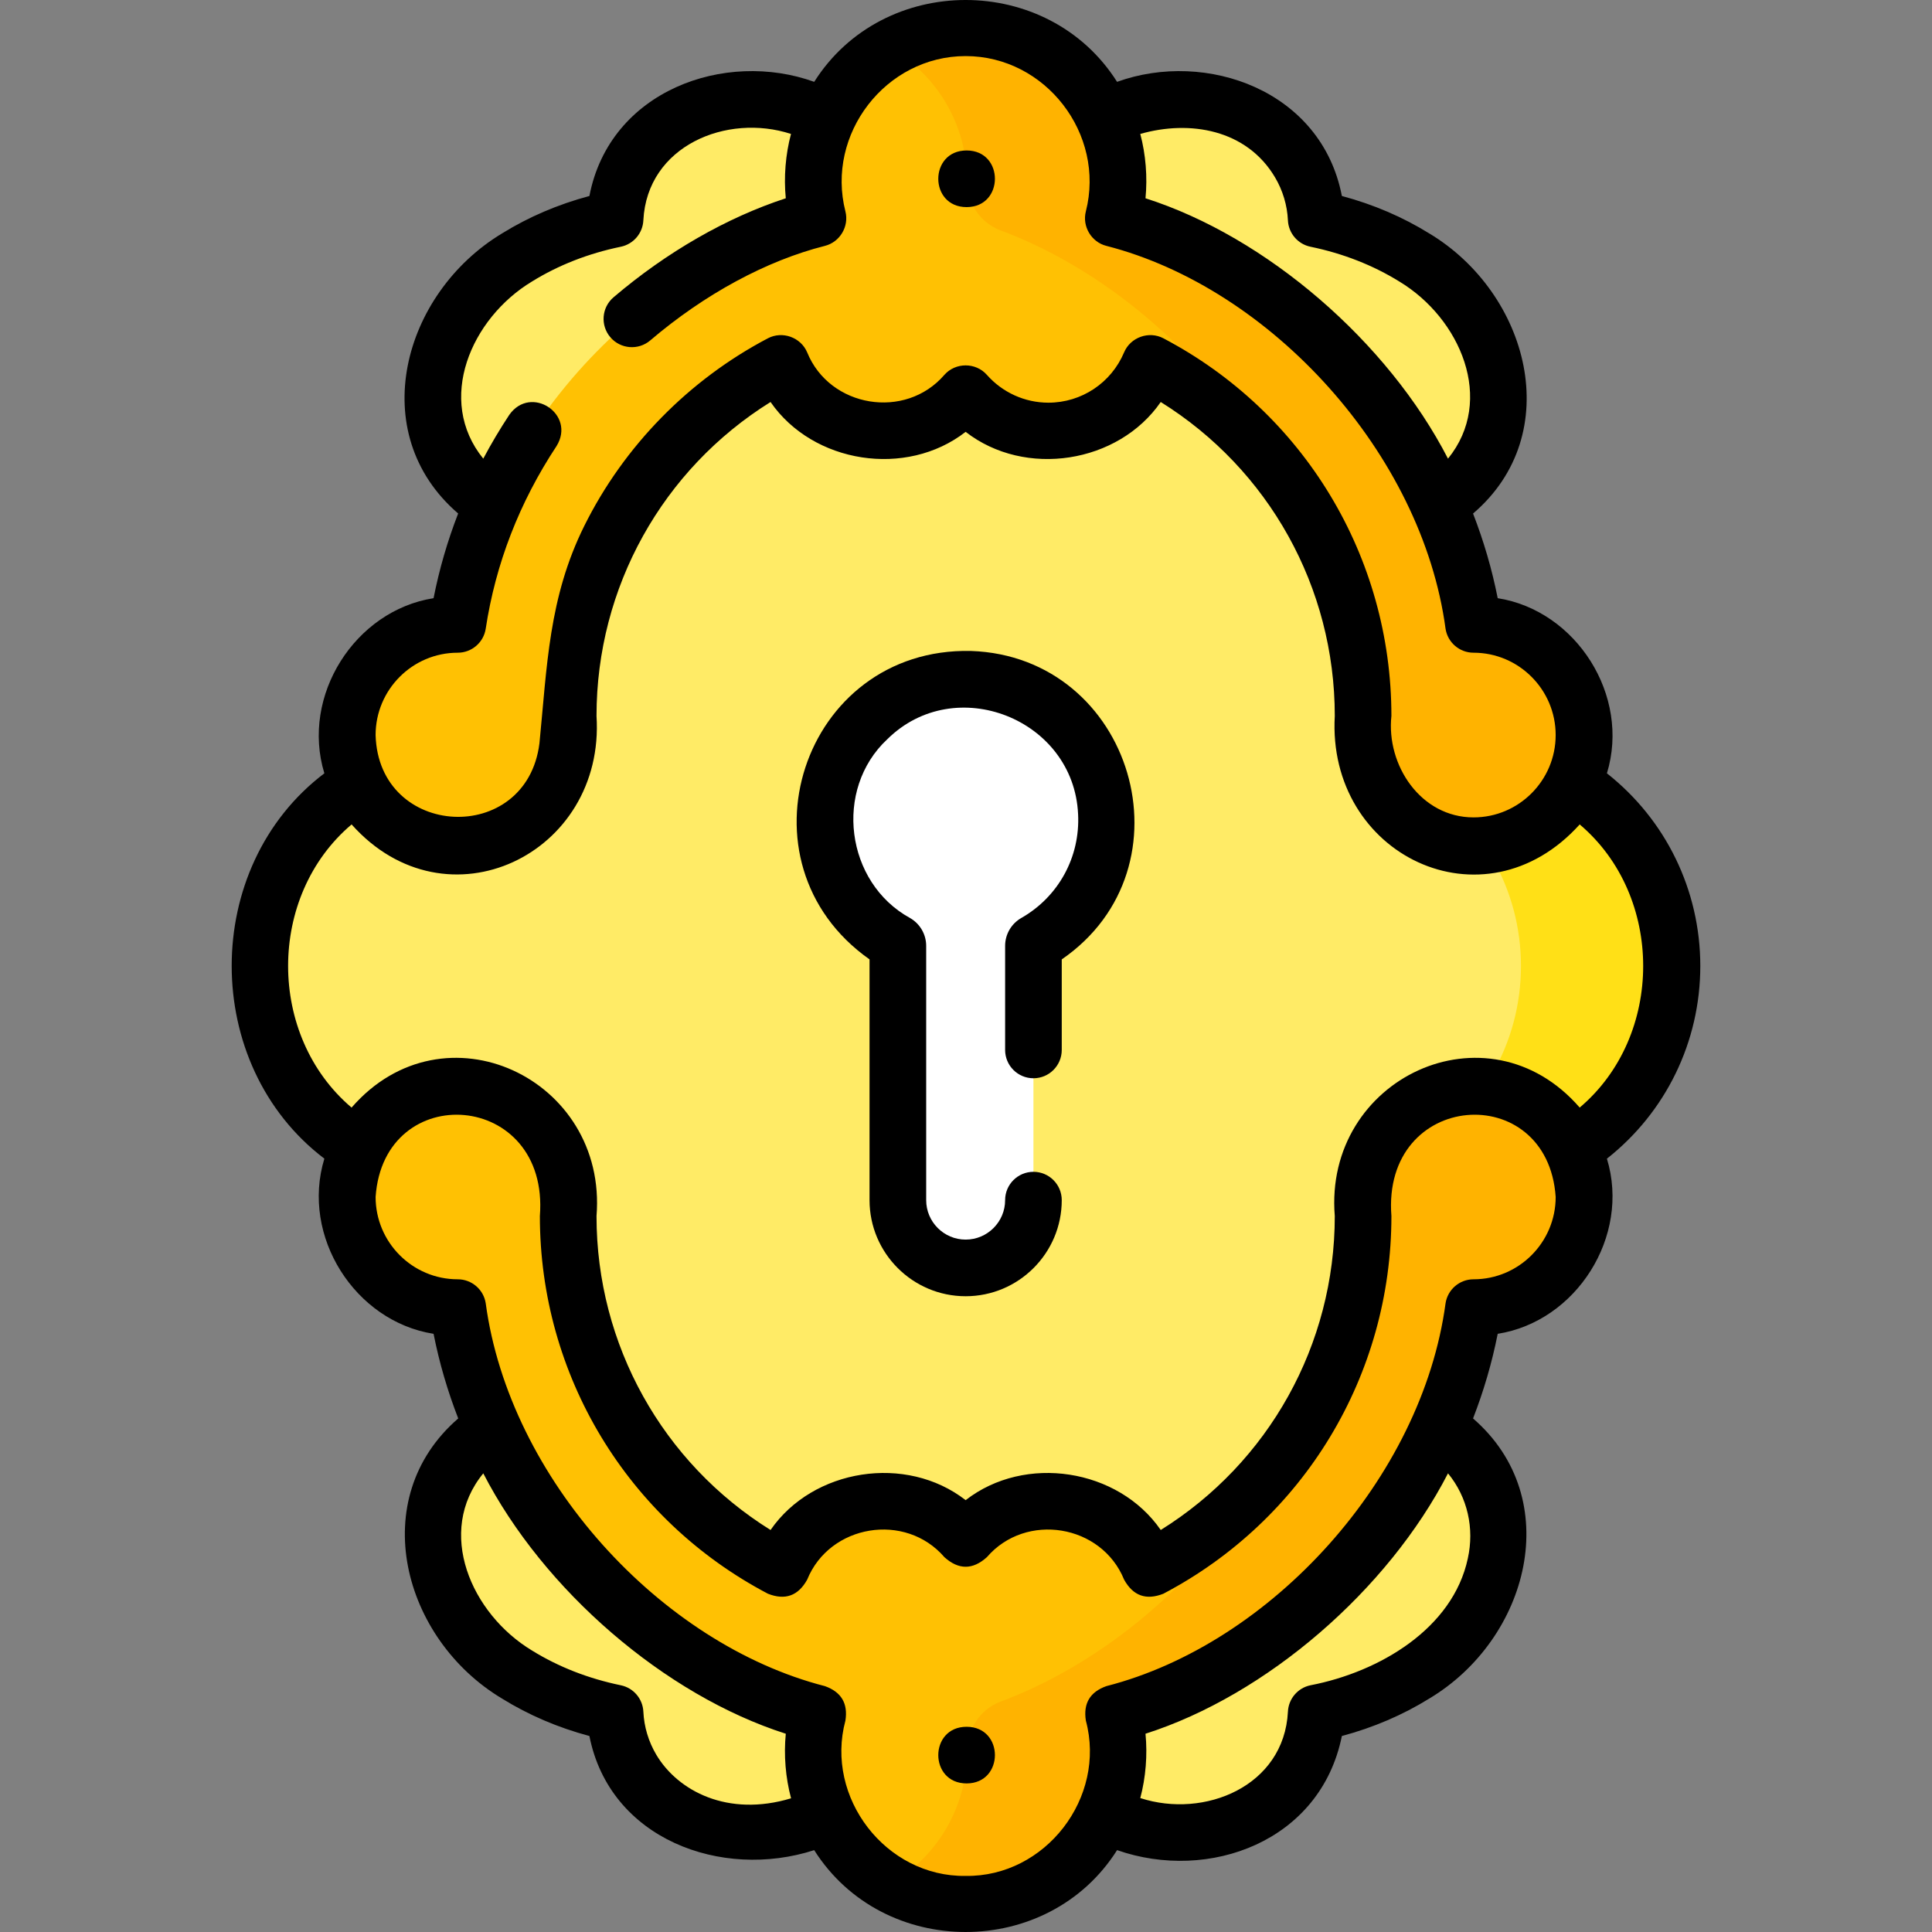<svg id="Layer_1" enable-background="new 0 0 511.706 511.706" height="512" viewBox="0 0 511.706 511.706" width="512" xmlns="http://www.w3.org/2000/svg"><rect x="0" y="0" width="511.706" height="511.706" fill="#808080" stroke="none"/><g><g><g fill="#ffeb66"><path d="m374.569 68.183c-8.335-5.16-17.164-8.358-25.961-10.179-.236-5.075-1.684-10.184-4.453-14.856-12.027-20.291-38.609-20.732-56.981-9.203-14.859 9.324-24.786 22.824-31.415 36.359-6.629-13.535-16.556-27.035-31.415-36.359-18.373-11.529-44.954-11.087-56.981 9.203-2.769 4.671-4.217 9.781-4.453 14.856-8.798 1.821-17.626 5.019-25.961 10.179-18.443 11.417-29.754 35.476-16.835 55.21 10.444 15.954 32.889 19.717 47.026 6.143l35.544-34.126 40.904 14.915c-.854 5.715-1.021 9.249-1.021 9.249l13.193-4.81 13.193 4.81s-.166-3.533-1.021-9.249l40.904-14.915 35.544 34.126c14.137 13.573 36.582 9.811 47.026-6.143 12.917-19.735 1.606-43.794-16.837-55.21z"/><path d="m391.404 388.313c-10.444-15.954-32.889-19.717-47.026-6.143l-35.544 34.126-40.904-14.915c.854-5.715 1.021-9.249 1.021-9.249l-13.193 4.81-13.193-4.81s.166 3.533 1.021 9.249l-40.904 14.915-35.544-34.126c-14.137-13.573-36.582-9.811-47.026 6.143-12.919 19.735-1.608 43.793 16.835 55.21 8.335 5.16 17.164 8.358 25.961 10.179.236 5.075 1.684 10.184 4.453 14.856 12.027 20.291 38.609 20.732 56.981 9.203 14.859-9.324 24.786-22.824 31.415-36.359 6.629 13.534 16.556 27.035 31.415 36.359 18.373 11.529 44.954 11.087 56.981-9.203 2.769-4.671 4.217-9.781 4.453-14.856 8.798-1.821 17.626-5.019 25.961-10.179 18.445-11.416 29.756-35.475 16.837-55.21z"/></g><g><path d="m385.339 198.353c-3.498 0-6.917.33-10.242.928v-14.872c0-65.903-53.425-119.327-119.327-119.327h-.022c-65.903 0-119.327 53.425-119.327 119.327v14.872c-3.326-.598-6.745-.928-10.242-.928-31.756 0-57.5 25.744-57.5 57.5s25.744 57.5 57.5 57.5c3.498 0 6.917-.33 10.242-.928v14.872c0 65.903 53.425 119.327 119.327 119.327h.022c65.903 0 119.327-53.425 119.327-119.327v-14.872c3.326.598 6.745.928 10.242.928 31.756 0 57.5-25.744 57.5-57.5s-25.744-57.5-57.5-57.5z" fill="#ffeb66"/><path d="m375.096 312.425c3.326.598 6.745.928 10.242.928 31.756 0 57.5-25.744 57.5-57.5s-25.744-57.5-57.5-57.5c-3.498 0-6.917.33-10.242.928l.754 7.826c16.211 10.168 26.989 28.199 26.989 48.746 0 20.624-10.858 38.711-27.169 48.859z" fill="#ffe017"/><g><path d="m390.28 165.376c-8.899-58.69-57.244-97.897-95.415-107.527.821-3.214 1.258-6.582 1.258-10.053 0-22.335-18.072-40.442-40.366-40.442s-40.366 18.107-40.366 40.442c0 3.471.438 6.839 1.258 10.053-38.171 9.63-86.515 48.837-95.415 107.527-16.156 0-29.253 13.122-29.253 29.309 0 16.186 13.097 29.309 29.253 29.309 15.179 0 27.656-11.584 29.11-26.409l.144.159v-8.127c0-40.556 22.867-75.76 56.387-93.379 4.438 10.527 14.838 17.915 26.96 17.915 8.73 0 16.562-3.836 21.922-9.912 5.36 6.076 13.192 9.912 21.922 9.912 12.122 0 22.523-7.388 26.96-17.915 33.52 17.619 56.387 52.823 56.387 93.379v8.127l.144-.159c1.453 14.825 13.93 26.409 29.11 26.409 16.156 0 29.253-13.122 29.253-29.309s-13.097-29.309-29.253-29.309z" fill="#ffc103"/><g><path d="m390.28 165.376c-8.899-58.69-57.244-97.897-95.415-107.527.821-3.214 1.258-6.583 1.258-10.053 0-22.335-18.072-40.442-40.366-40.442-7.28 0-14.103 1.94-20 5.319 12.163 6.967 20.366 20.081 20.366 35.123v.104c-.015 5.839 3.46 11.103 8.932 13.139 24.127 8.973 50.425 28.619 67.649 56.642 17.567 18.833 28.322 44.125 28.322 71.935v8.127l.144-.159c1.453 14.825 13.93 26.409 29.11 26.409 16.156 0 29.253-13.122 29.253-29.309 0-16.186-13.097-29.308-29.253-29.308z" fill="#ffb300"/></g><path d="m121.236 346.331c8.899 58.69 57.244 97.897 95.415 107.527-.821 3.214-1.258 6.582-1.258 10.053 0 22.335 18.072 40.442 40.366 40.442s40.366-18.107 40.366-40.442c0-3.471-.438-6.839-1.258-10.053 38.171-9.63 86.515-48.837 95.415-107.527 16.156 0 29.253-13.122 29.253-29.309 0-16.186-13.097-29.309-29.253-29.309-15.179 0-27.656 11.584-29.11 26.409l-.144-.159v8.127c0 40.556-22.867 75.76-56.387 93.379-4.438-10.527-14.838-17.915-26.96-17.915-8.73 0-16.562 3.836-21.922 9.912-5.36-6.076-13.192-9.912-21.922-9.912-12.122 0-22.522 7.388-26.96 17.915-33.52-17.619-56.387-52.823-56.387-93.379v-8.127l-.144.159c-1.453-14.825-13.93-26.409-29.11-26.409-16.156 0-29.253 13.122-29.253 29.309s13.097 29.309 29.253 29.309z" fill="#ffc103"/><g><path d="m390.28 287.713c-15.179 0-27.656 11.584-29.11 26.409l-.144-.159v8.127c0 27.811-10.755 53.103-28.322 71.935-17.224 28.024-43.522 47.669-67.649 56.642-5.522 2.054-8.932 7.438-8.932 13.243 0 15.042-8.203 28.156-20.366 35.123 5.897 3.378 12.72 5.319 20 5.319 22.293 0 40.366-18.106 40.366-40.442 0-3.471-.438-6.839-1.258-10.053 38.171-9.63 86.515-48.837 95.415-107.527 16.156 0 29.253-13.122 29.253-29.309 0-16.186-13.097-29.308-29.253-29.308z" fill="#ffb300"/></g></g></g><path d="m293.079 217.21c0-20.612-16.709-37.321-37.321-37.321s-37.321 16.709-37.321 37.321c0 14.103 7.825 26.376 19.368 32.723v67.931c0 9.915 8.038 17.953 17.953 17.953 9.915 0 17.953-8.038 17.953-17.953v-67.931c11.543-6.347 19.368-18.62 19.368-32.723z" fill="#fff"/></g><g><g><path d="m256.013 54.853c9.992 0 10.008-15 0-15-9.992 0-10.008 15 0 15z"/></g><g><path d="m256.013 472.353c9.992 0 10.008-15 0-15-9.992 0-10.008 15 0 15z"/></g><g><path d="m450.339 255.853c0-20.084-9.144-38.747-24.734-51.033 6.288-20.593-8.134-43.121-28.925-46.386-1.512-7.658-3.711-15.145-6.53-22.417 24.791-21.169 14.72-58.429-11.634-74.212-7.025-4.349-14.779-7.668-23.112-9.897-5.368-27.974-35.947-38.754-59.539-30.232-18.28-28.909-61.945-28.895-80.215 0-23.595-8.524-54.173 2.265-59.539 30.232-8.333 2.229-16.087 5.548-23.113 9.897-26.39 15.896-36.426 52.909-11.651 74.198-2.825 7.278-5.004 14.765-6.514 22.431-20.79 3.263-35.211 25.796-28.923 46.385-32.738 24.785-32.712 77.223.003 102.056-6.295 20.594 8.128 43.13 28.922 46.396 1.512 7.658 3.711 15.145 6.53 22.417-24.602 21.285-14.765 58.443 11.635 74.212 7.025 4.349 14.78 7.668 23.112 9.897 5.369 27.323 34.993 38.17 59.537 30.229 18.281 28.914 61.954 28.899 80.221-.004 24.295 8.501 53.897-2.246 59.534-30.225 8.332-2.229 16.086-5.548 23.113-9.897 26.406-15.765 36.215-52.923 11.633-74.212 2.819-7.271 5.019-14.758 6.53-22.417 20.79-3.264 35.212-25.796 28.925-46.386 15.59-12.285 24.734-30.947 24.734-51.032zm-112.636-208.881c2.047 3.454 3.228 7.389 3.413 11.38.159 3.422 2.617 6.302 5.972 6.996 8.625 1.785 16.543 4.885 23.534 9.212 16.17 9.748 25.496 31.411 12.893 46.919-15.954-30.981-48.098-58.742-80.121-68.965.55-5.621.069-11.588-1.38-17.04 13.111-3.741 28.159-1.204 35.689 11.498zm-216.467 125.904c3.708 0 6.859-2.709 7.415-6.375 2.605-17.182 8.916-33.453 18.755-48.359 5.205-8.431-6.8-16.374-12.519-8.263-2.5 3.787-4.796 7.655-6.889 11.597-12.608-15.519-3.27-37.158 12.896-46.915 6.99-4.327 14.908-7.427 23.533-9.212 3.355-.694 5.813-3.574 5.972-6.996 1.005-19.756 22.114-28.417 39.102-22.877-1.449 5.452-1.93 11.419-1.38 17.04-15.604 5.09-31.575 14.244-45.626 26.229-3.151 2.688-3.527 7.422-.839 10.573s7.422 3.527 10.573.839c14.349-12.239 30.776-21.131 46.254-25.036 3.972-1.002 6.445-5.157 5.433-9.126-5.22-20.459 10.649-41.141 31.84-41.141 21.168 0 37.066 20.658 31.84 41.141-1.013 3.969 1.461 8.125 5.433 9.126 43.621 11.186 83.591 55.056 89.833 101.38.556 3.666 3.708 6.375 7.416 6.375 11.995 0 21.753 9.783 21.753 21.809s-9.759 21.809-21.753 21.809c-13.995 0-23.152-13.855-21.753-26.877 0-42.11-23.143-80.435-60.397-100.018-3.837-2.016-8.717-.268-10.401 3.726-3.413 8.096-11.283 13.328-20.049 13.328-6.224 0-12.164-2.688-16.298-7.373-2.943-3.338-8.305-3.338-11.248 0-10.326 11.998-30.39 8.707-36.347-5.955-1.684-3.993-6.565-5.743-10.401-3.725-20.938 11.006-38.143 28.54-48.654 49.736-9.41 18.976-9.822 37.024-11.851 57.518-3.381 27.277-42.621 25.367-43.399-2.168.002-12.027 9.761-21.81 21.756-21.81zm52.577 291.858c-2.047-3.454-3.228-7.389-3.413-11.379-.159-3.422-2.617-6.302-5.972-6.996-8.625-1.785-16.542-4.884-23.534-9.212-16.143-9.75-25.561-31.437-12.893-46.919 15.954 30.981 48.098 58.742 80.121 68.965-.552 5.641-.065 11.631 1.397 17.101-16.759 5.069-30.009-1.948-35.706-11.56zm214.952-51.968c-3.954 18.558-23.39 30.068-41.677 33.592-3.355.695-5.813 3.574-5.971 6.996-1.008 19.759-22.112 28.416-39.102 22.878 1.449-5.452 1.93-11.419 1.38-17.04 32.027-10.225 64.165-37.982 80.122-68.965 5.189 6.315 7.014 14.582 5.248 22.539zm1.515-73.935c-3.708 0-6.859 2.709-7.415 6.375-6.246 46.31-46.214 90.208-89.834 101.38-4.336 1.539-6.147 4.581-5.433 9.126 5.484 20.393-10.7 41.435-31.841 41.14-21.136.295-37.329-20.749-31.84-41.14.714-4.545-1.096-7.587-5.433-9.126-43.637-11.196-83.578-55.048-89.833-101.38-.556-3.666-3.708-6.375-7.416-6.375-11.995 0-21.753-9.784-21.753-21.809 2.137-31.316 46.105-28.194 43.507 5.069 0 42.111 23.143 80.435 60.397 100.018 4.558 1.804 8.025.563 10.401-3.726 5.956-14.669 26.03-17.946 36.346-5.955 3.75 3.385 7.499 3.385 11.249 0 10.319-11.994 30.392-8.71 36.346 5.955 2.376 4.288 5.843 5.53 10.401 3.726 37.254-19.583 60.397-57.907 60.397-100.018-2.596-33.266 41.372-36.382 43.507-5.069 0 12.025-9.759 21.809-21.753 21.809zm28.114-45.483c-24.43-28.151-67.855-7.74-64.867 28.742 0 34.092-17.491 65.323-46.096 83.141-11.238-16.284-35.93-20.156-51.672-7.903-15.744-12.255-40.435-8.379-51.672 7.903-28.605-17.818-46.096-49.049-46.096-83.141 2.95-36.501-40.445-56.89-64.874-28.735-22.409-19.009-22.418-56.036.006-74.998 25.147 28.231 67.242 7.938 64.867-28.742 0-34.092 17.491-65.323 46.096-83.141 11.238 16.284 35.93 20.156 51.673 7.903 15.744 12.255 40.435 8.379 51.673-7.903 28.605 17.818 46.096 49.049 46.096 83.141-2.12 36.857 39.469 56.951 64.867 28.742 22.423 18.953 22.42 56.042-.001 74.991z"/><path d="m257.144 172.41c-44.693-.966-63.259 56.017-26.839 81.692v63.762c0 14.035 11.418 25.454 25.454 25.454s25.454-11.418 25.454-25.453c0-4.142-3.358-7.5-7.5-7.5s-7.5 3.358-7.5 7.5c0 5.764-4.689 10.453-10.454 10.453s-10.454-4.689-10.454-10.454v-67.354c0-3.04-1.644-5.866-4.289-7.374-17.058-9.359-20.272-34.032-6.02-47.332 17.955-17.802 49.404-5.399 50.543 19.836.578 11.341-5.185 21.876-15.038 27.495-2.646 1.508-4.289 4.334-4.289 7.375v27.577c0 4.142 3.358 7.5 7.5 7.5s7.5-3.358 7.5-7.5v-23.981c35.38-24.333 18.876-80.226-24.068-81.696z"/></g></g></g></svg>